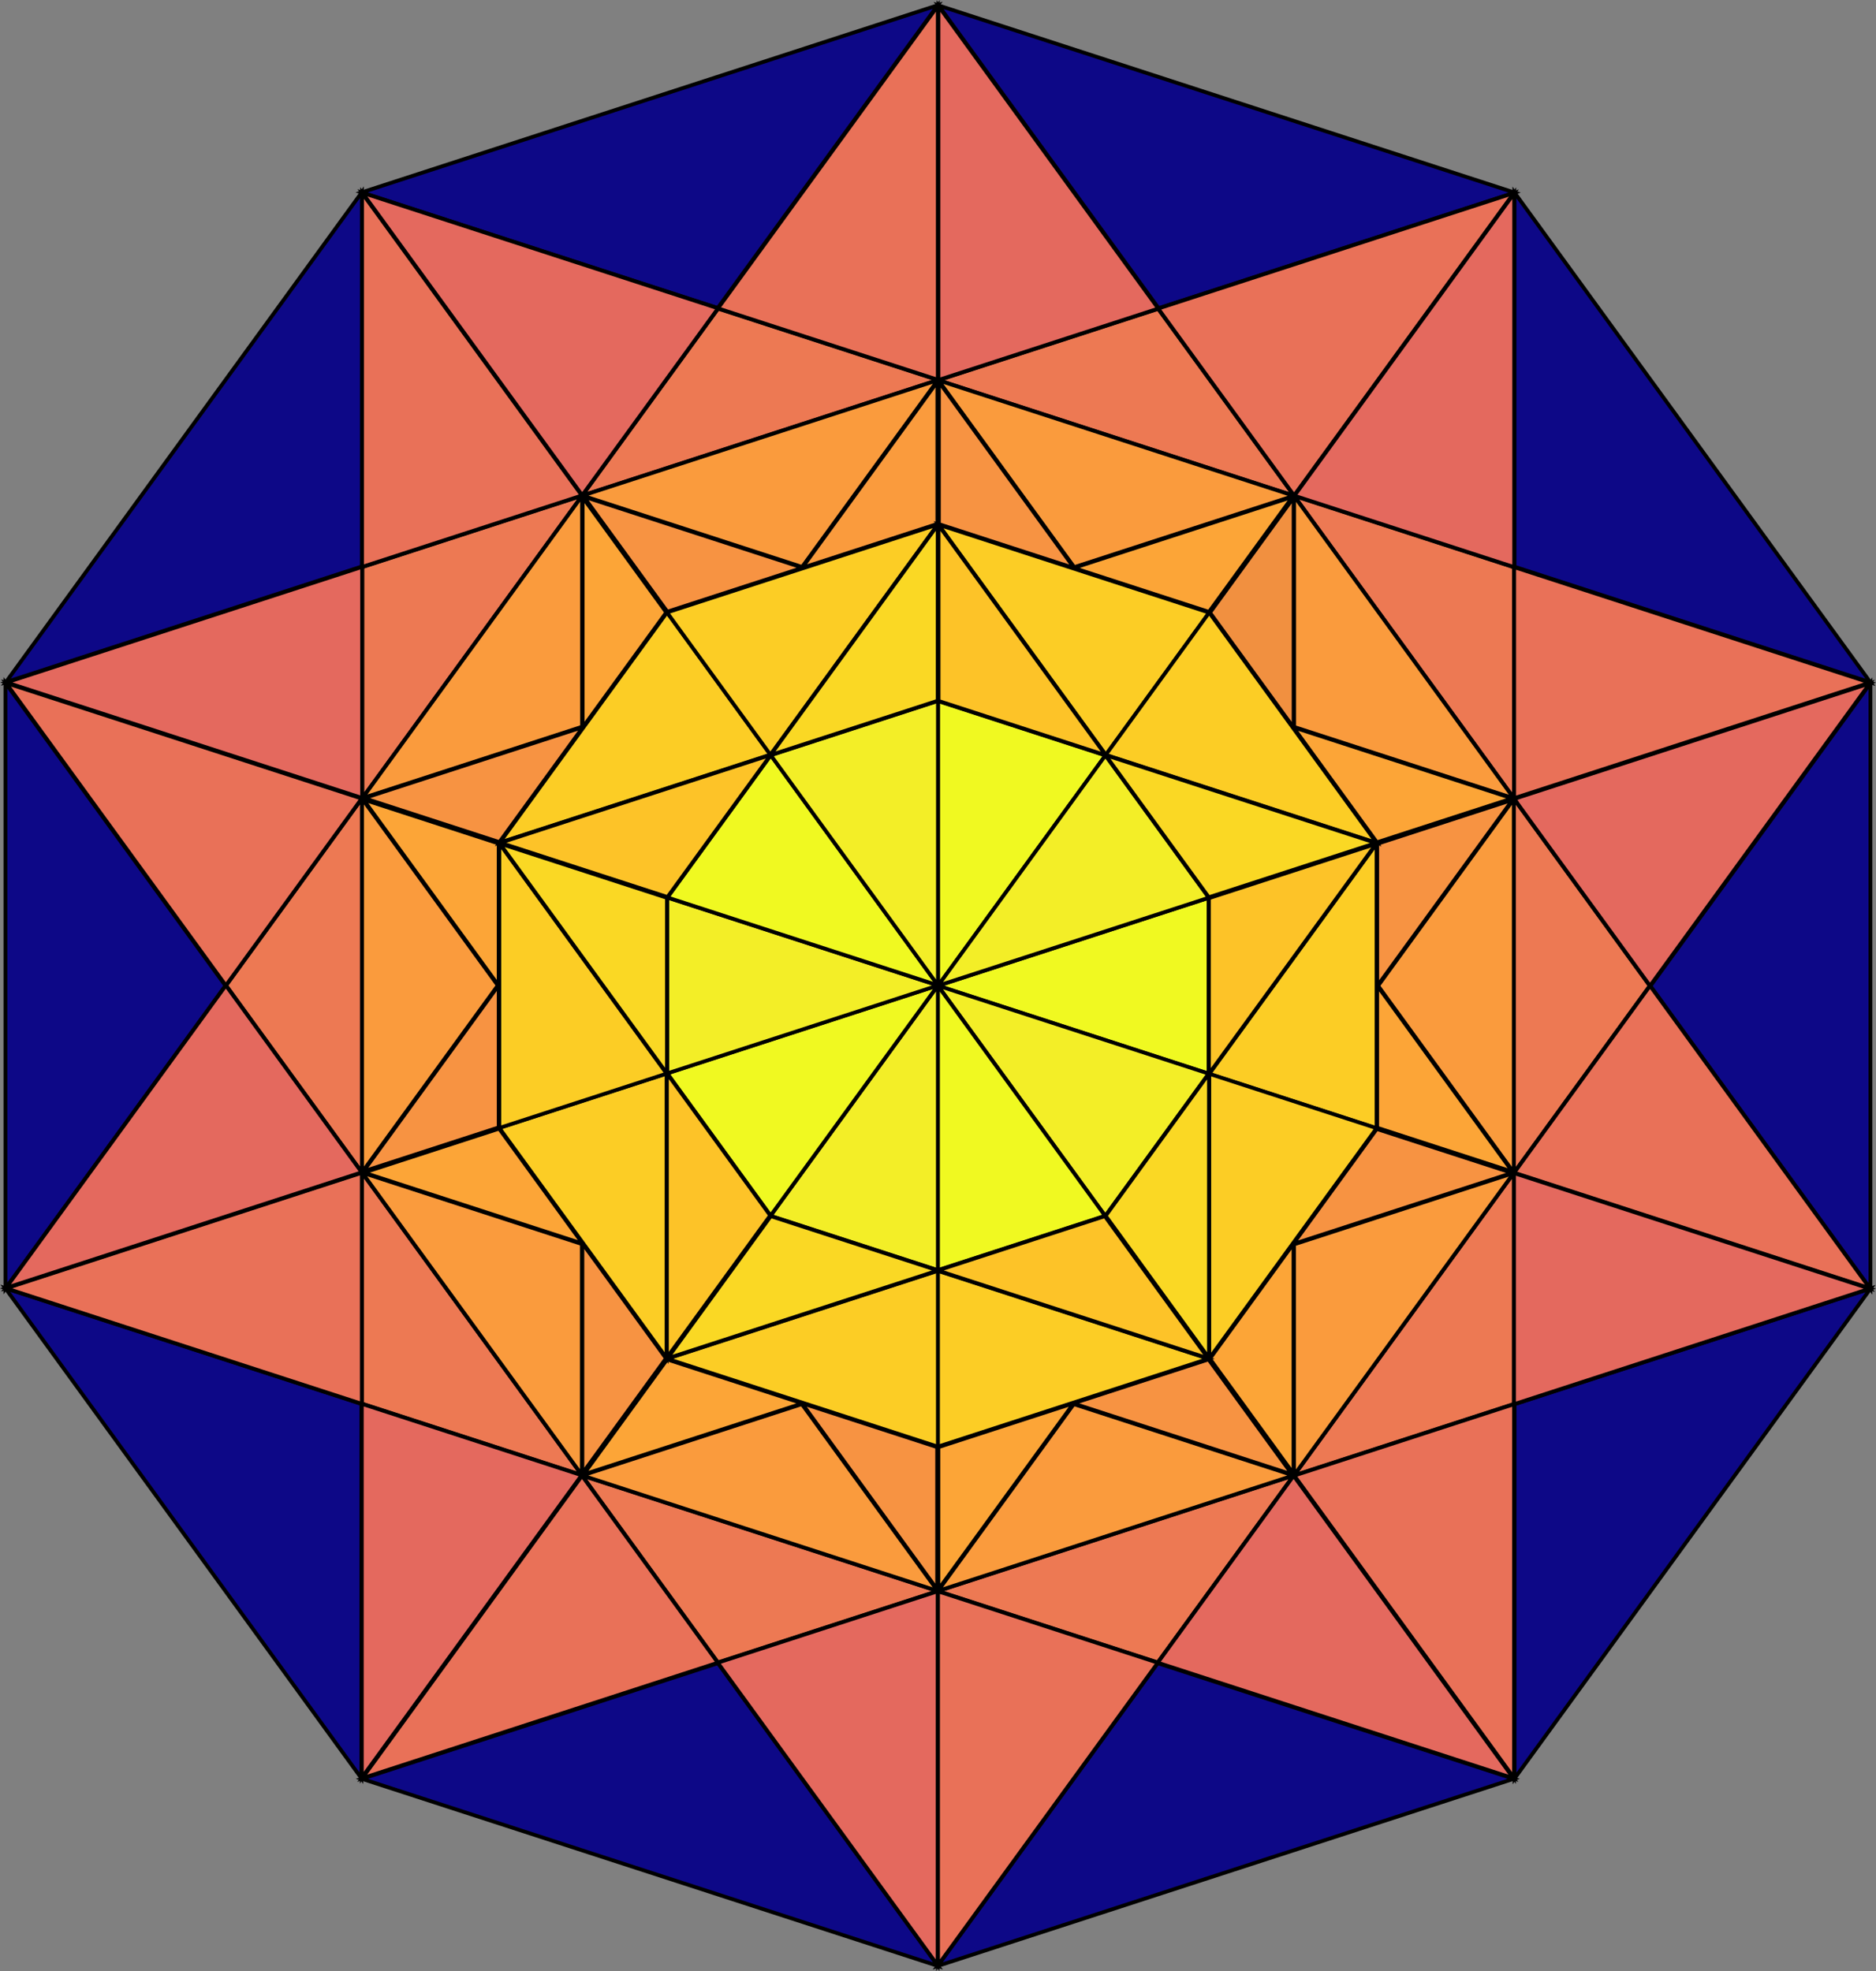 <?xml version="1.0" encoding="UTF-8" standalone="no"?>
<!-- Created with Inkscape (http://www.inkscape.org/) -->

<svg
   width="98.496mm"
   height="103.504mm"
   viewBox="0 0 98.496 103.504"
   version="1.1"
   id="svg1"
   inkscape:version="1.3.2 (091e20e, 2023-11-25)"
   sodipodi:docname="deidek.svg"
   inkscape:export-filename="deidek.png"
   inkscape:export-xdpi="600"
   inkscape:export-ydpi="600"
   xmlns:inkscape="http://www.inkscape.org/namespaces/inkscape"
   xmlns:sodipodi="http://sodipodi.sourceforge.net/DTD/sodipodi-0.dtd"
   xmlns="http://www.w3.org/2000/svg"
   xmlns:svg="http://www.w3.org/2000/svg">
  <rect x="0" y="0" width="98.496" height="103.504" fill="#808080" stroke="none"/>
  <sodipodi:namedview
     id="namedview1"
     pagecolor="#ffffff"
     bordercolor="#000000"
     borderopacity="0.25"
     inkscape:showpageshadow="2"
     inkscape:pageopacity="0.0"
     inkscape:pagecheckerboard="0"
     inkscape:deskcolor="#d1d1d1"
     inkscape:document-units="mm"
     inkscape:zoom="0.40160142"
     inkscape:cx="205.42756"
     inkscape:cy="372.25964"
     inkscape:window-width="1088"
     inkscape:window-height="776"
     inkscape:window-x="193"
     inkscape:window-y="28"
     inkscape:window-maximized="0"
     inkscape:current-layer="layer1"
     showguides="false" />
  <defs
     id="defs1" />
  <g
     inkscape:label="Layer 1"
     inkscape:groupmode="layer"
     id="layer1"
     transform="translate(-74.029,-121.847)">
    <g
       id="g311"
       style="stroke-width:0.2;stroke-dasharray:none"
       transform="translate(-6.378,98.721)">
      <path
         id="path202"
         style="fill:#ed7953;fill-opacity:1;stroke:#000000;stroke-width:0.2;stroke-dasharray:none"
         d="m 159.895,84.702 -2e-5,-19.621 7.127,9.811 z"
         sodipodi:nodetypes="cccc" />
      <path
         id="path203"
         style="fill:#fa9b3d;fill-opacity:1;stroke:#000000;stroke-width:0.2;stroke-dasharray:none"
         d="m 159.887,65.081 2e-5,19.621 -7.127,-9.811 z"
         sodipodi:nodetypes="cccc" />
      <path
         id="path204"
         style="fill:#0d0887;fill-opacity:1;stroke:#000000;stroke-width:0.2;stroke-dasharray:none"
         d="m 178.611,59.004 4e-5,31.798 -11.551,-15.9 z"
         sodipodi:nodetypes="cccc" />
      <path
         style="fill:#f0f921;fill-opacity:1;stroke:#000000;stroke-width:0.2;stroke-dasharray:none"
         d="m 129.648,74.891 14.216,-4.619 -6e-5,9.238 z"
         id="path205"
         inkscape:transform-center-x="3.5132891"
         inkscape:transform-center-y="-2.2891691" />
      <path
         style="fill:#fccd25;fill-opacity:1;stroke:#000000;stroke-width:0.2;stroke-dasharray:none"
         d="m 152.681,67.428 2e-5,14.948 -8.786,-2.855 z"
         id="path206"
         inkscape:transform-center-x="-2.1778959"
         inkscape:transform-center-y="-2.2814391" />
      <path
         style="fill:#e4695e;fill-opacity:1;stroke:#000000;stroke-width:0.2;stroke-dasharray:none"
         d="M 178.579,59.009 167.038,74.894 159.906,65.076 Z"
         id="path207"
         inkscape:transform-center-x="-4.620326"
         inkscape:transform-center-y="0.93235721" />
      <path
         style="fill:#e97158;fill-opacity:1;stroke:#000000;stroke-width:0.2;stroke-dasharray:none"
         d="m 178.58,90.775 -11.541,-15.885 -7.133,9.817 z"
         id="path208"
         inkscape:transform-center-x="-4.620326"
         inkscape:transform-center-y="-0.93236406" />
      <path
         id="path209"
         style="fill:#fdc328;fill-opacity:1;stroke:#000000;stroke-width:0.2;stroke-dasharray:none"
         d="m 143.877,79.521 8.78,-12.084 -8.78,2.853 z"
         sodipodi:nodetypes="cccc" />
      <path
         id="path210"
         style="fill:#f79342;fill-opacity:1;stroke:#000000;stroke-width:0.2;stroke-dasharray:none"
         d="m 152.714,74.908 7.107,-9.782 -7.107,2.31 z"
         sodipodi:nodetypes="cccc" />
      <path
         id="path211"
         style="fill:#fca537;fill-opacity:1;stroke:#000000;stroke-width:0.2;stroke-dasharray:none"
         d="m 152.712,74.875 7.107,9.782 -7.107,-2.31 z"
         sodipodi:nodetypes="cccc" />
      <path
         id="path221"
         style="fill:#ed7953;fill-opacity:1;stroke:#000000;stroke-width:0.2;stroke-dasharray:none"
         d="m 159.887,84.726 -11.533,15.873 11.533,-3.748 z"
         sodipodi:nodetypes="cccc" />
      <path
         id="path222"
         style="fill:#fa9b3d;fill-opacity:1;stroke:#000000;stroke-width:0.2;stroke-dasharray:none"
         d="m 148.348,100.594 11.533,-15.873 -11.533,3.748 z"
         sodipodi:nodetypes="cccc" />
      <path
         id="path223"
         style="fill:#0d0887;fill-opacity:1;stroke:#000000;stroke-width:0.2;stroke-dasharray:none"
         d="M 159.925,116.516 178.615,90.791 159.925,96.865 Z"
         sodipodi:nodetypes="cccc" />
      <path
         style="fill:#f3ee27;fill-opacity:1;stroke:#000000;stroke-width:0.2;stroke-dasharray:none"
         d="m 129.651,74.884 8.786,12.093 5.43,-7.474 z"
         id="path224"
         inkscape:transform-center-x="3.5132891"
         inkscape:transform-center-y="-2.2891691" />
      <path
         style="fill:#fccd25;fill-opacity:1;stroke:#000000;stroke-width:0.2;stroke-dasharray:none"
         d="m 143.898,94.46 8.786,-12.093 -8.786,-2.855 z"
         id="path225"
         inkscape:transform-center-x="-2.1778959"
         inkscape:transform-center-y="-2.2814391" />
      <path
         style="fill:#e97158;fill-opacity:1;stroke:#000000;stroke-width:0.2;stroke-dasharray:none"
         d="m 159.901,116.494 -2e-5,-19.635 -11.541,3.75 z"
         id="path226"
         inkscape:transform-center-x="-4.620326"
         inkscape:transform-center-y="0.93235721" />
      <path
         style="fill:#e4695e;fill-opacity:1;stroke:#000000;stroke-width:0.2;stroke-dasharray:none"
         d="m 178.573,90.795 -18.674,6.067 8e-5,-12.135 z"
         id="path227"
         inkscape:transform-center-x="-4.620326"
         inkscape:transform-center-y="-0.93236406" />
      <path
         id="path228"
         style="fill:#fad824;fill-opacity:1;stroke:#000000;stroke-width:0.2;stroke-dasharray:none"
         d="m 143.883,79.502 4e-5,14.937 -5.426,-7.469 z"
         sodipodi:nodetypes="cccc" />
      <path
         id="path229"
         style="fill:#fca537;fill-opacity:1;stroke:#000000;stroke-width:0.2;stroke-dasharray:none"
         d="m 148.321,88.428 2e-5,12.091 -4.392,-6.046 z"
         sodipodi:nodetypes="cccc" />
      <path
         id="path230"
         style="fill:#f79342;fill-opacity:1;stroke:#000000;stroke-width:0.2;stroke-dasharray:none"
         d="m 148.3,88.454 11.499,-3.736 -7.107,-2.309 z"
         sodipodi:nodetypes="cccc" />
      <path
         id="path231"
         style="fill:#ed7953;fill-opacity:1;stroke:#000000;stroke-width:0.2;stroke-dasharray:none"
         d="m 129.658,106.675 18.66,-6.063 -7.128,9.81 z"
         sodipodi:nodetypes="cccc" />
      <path
         id="path232"
         style="fill:#fa9b3d;fill-opacity:1;stroke:#000000;stroke-width:0.2;stroke-dasharray:none"
         d="m 148.315,100.604 -18.66,6.063 7.128,-9.81 z"
         sodipodi:nodetypes="cccc" />
      <path
         id="path233"
         style="fill:#0d0887;fill-opacity:1;stroke:#000000;stroke-width:0.2;stroke-dasharray:none"
         d="m 159.881,116.534 -30.242,9.826 11.552,-15.899 z"
         sodipodi:nodetypes="cccc" />
      <path
         style="fill:#f0f921;fill-opacity:1;stroke:#000000;stroke-width:0.2;stroke-dasharray:none"
         d="m 129.641,74.877 8.786,12.093 -8.786,2.855 z"
         id="path234"
         inkscape:transform-center-x="3.5132891"
         inkscape:transform-center-y="-2.2891691" />
      <path
         style="fill:#fccd25;fill-opacity:1;stroke:#000000;stroke-width:0.2;stroke-dasharray:none"
         d="m 143.856,94.476 -14.216,4.619 6e-5,-9.238 z"
         id="path235"
         inkscape:transform-center-x="-2.1778959"
         inkscape:transform-center-y="-2.2814391" />
      <path
         style="fill:#e4695e;fill-opacity:1;stroke:#000000;stroke-width:0.2;stroke-dasharray:none"
         d="m 159.867,116.505 -18.674,-6.068 7.133,-9.817 z"
         id="path236"
         inkscape:transform-center-x="-4.620326"
         inkscape:transform-center-y="0.93235721" />
      <path
         style="fill:#e97158;fill-opacity:1;stroke:#000000;stroke-width:0.2;stroke-dasharray:none"
         d="m 129.656,126.322 11.541,-15.885 -11.541,-3.75 z"
         id="path237"
         inkscape:transform-center-x="-4.620326"
         inkscape:transform-center-y="-0.93236406" />
      <path
         id="path238"
         style="fill:#fdc328;fill-opacity:1;stroke:#000000;stroke-width:0.2;stroke-dasharray:none"
         d="m 129.635,89.84 14.206,4.616 -5.427,-7.468 z"
         sodipodi:nodetypes="cccc" />
      <path
         id="path239"
         style="fill:#f79342;fill-opacity:1;stroke:#000000;stroke-width:0.2;stroke-dasharray:none"
         d="m 136.753,96.819 11.499,3.736 -4.393,-6.045 z"
         sodipodi:nodetypes="cccc" />
      <path
         id="path240"
         style="fill:#fca537;fill-opacity:1;stroke:#000000;stroke-width:0.2;stroke-dasharray:none"
         d="m 136.784,96.807 -7.107,9.782 3.8e-4,-7.473 z"
         sodipodi:nodetypes="cccc" />
      <path
         id="path241"
         style="fill:#ed7953;fill-opacity:1;stroke:#000000;stroke-width:0.2;stroke-dasharray:none"
         d="m 129.633,106.675 -18.66,-6.063 7.128,9.81 z"
         sodipodi:nodetypes="cccc" />
      <path
         id="path242"
         style="fill:#fa9b3d;fill-opacity:1;stroke:#000000;stroke-width:0.2;stroke-dasharray:none"
         d="m 110.975,100.604 18.66,6.063 -7.128,-9.81 z"
         sodipodi:nodetypes="cccc" />
      <path
         id="path243"
         style="fill:#0d0887;fill-opacity:1;stroke:#000000;stroke-width:0.2;stroke-dasharray:none"
         d="M 99.409,116.534 129.651,126.36 118.099,110.462 Z"
         sodipodi:nodetypes="cccc" />
      <path
         style="fill:#f3ee27;fill-opacity:1;stroke:#000000;stroke-width:0.2;stroke-dasharray:none"
         d="m 129.649,74.877 -8.786,12.093 8.786,2.855 z"
         id="path244"
         inkscape:transform-center-x="3.5132891"
         inkscape:transform-center-y="-2.2891691" />
      <path
         style="fill:#fccd25;fill-opacity:1;stroke:#000000;stroke-width:0.2;stroke-dasharray:none"
         d="m 115.434,94.476 14.216,4.619 -4e-5,-9.238 z"
         id="path245"
         inkscape:transform-center-x="-2.1778959"
         inkscape:transform-center-y="-2.2814391" />
      <path
         style="fill:#e97158;fill-opacity:1;stroke:#000000;stroke-width:0.2;stroke-dasharray:none"
         d="m 99.423,116.505 18.674,-6.068 -7.133,-9.817 z"
         id="path246"
         inkscape:transform-center-x="-4.620326"
         inkscape:transform-center-y="0.93235721" />
      <path
         style="fill:#e4695e;fill-opacity:1;stroke:#000000;stroke-width:0.2;stroke-dasharray:none"
         d="M 129.634,126.322 118.093,110.437 129.634,106.687 Z"
         id="path247"
         inkscape:transform-center-x="-4.620326"
         inkscape:transform-center-y="-0.93236406" />
      <path
         id="path248"
         style="fill:#fad824;fill-opacity:1;stroke:#000000;stroke-width:0.2;stroke-dasharray:none"
         d="m 129.655,89.84 -14.206,4.616 5.427,-7.468 z"
         sodipodi:nodetypes="cccc" />
      <path
         id="path249"
         style="fill:#fca537;fill-opacity:1;stroke:#000000;stroke-width:0.2;stroke-dasharray:none"
         d="m 122.538,96.819 -11.499,3.736 4.393,-6.045 z"
         sodipodi:nodetypes="cccc" />
      <path
         id="path250"
         style="fill:#f79342;fill-opacity:1;stroke:#000000;stroke-width:0.2;stroke-dasharray:none"
         d="m 122.506,96.807 7.107,9.782 -3.9e-4,-7.473 z"
         sodipodi:nodetypes="cccc" />
      <path
         id="path251"
         style="fill:#ed7953;fill-opacity:1;stroke:#000000;stroke-width:0.2;stroke-dasharray:none"
         d="M 99.416,84.708 110.949,100.581 99.416,96.833 Z"
         sodipodi:nodetypes="cccc" />
      <path
         id="path252"
         style="fill:#fa9b3d;fill-opacity:1;stroke:#000000;stroke-width:0.2;stroke-dasharray:none"
         d="M 110.955,100.576 99.423,84.703 110.955,88.45 Z"
         sodipodi:nodetypes="cccc" />
      <path
         id="path253"
         style="fill:#0d0887;fill-opacity:1;stroke:#000000;stroke-width:0.2;stroke-dasharray:none"
         d="M 99.379,116.498 80.689,90.773 99.379,96.847 Z"
         sodipodi:nodetypes="cccc" />
      <path
         style="fill:#f0f921;fill-opacity:1;stroke:#000000;stroke-width:0.2;stroke-dasharray:none"
         d="m 129.653,74.866 -8.786,12.093 -5.43,-7.474 z"
         id="path254"
         inkscape:transform-center-x="3.5132891"
         inkscape:transform-center-y="-2.2891691" />
      <path
         style="fill:#fccd25;fill-opacity:1;stroke:#000000;stroke-width:0.2;stroke-dasharray:none"
         d="m 115.405,94.442 -8.786,-12.093 8.786,-2.855 z"
         id="path255"
         inkscape:transform-center-x="-2.1778959"
         inkscape:transform-center-y="-2.2814391" />
      <path
         style="fill:#e4695e;fill-opacity:1;stroke:#000000;stroke-width:0.2;stroke-dasharray:none"
         d="m 99.402,116.476 1.2e-5,-19.635 11.541,3.75 z"
         id="path256"
         inkscape:transform-center-x="-4.620326"
         inkscape:transform-center-y="0.93235721" />
      <path
         style="fill:#e97158;fill-opacity:1;stroke:#000000;stroke-width:0.2;stroke-dasharray:none"
         d="m 80.73,90.777 18.674,6.067 -6.7e-5,-12.135 z"
         id="path257"
         inkscape:transform-center-x="-4.620326"
         inkscape:transform-center-y="-0.93236406" />
      <path
         id="path258"
         style="fill:#fdc328;fill-opacity:1;stroke:#000000;stroke-width:0.2;stroke-dasharray:none"
         d="m 115.42,79.484 -3e-5,14.937 5.426,-7.469 z"
         sodipodi:nodetypes="cccc" />
      <path
         id="path259"
         style="fill:#f79342;fill-opacity:1;stroke:#000000;stroke-width:0.2;stroke-dasharray:none"
         d="m 110.983,88.41 v 12.091 l 4.392,-6.046 z"
         sodipodi:nodetypes="cccc" />
      <path
         id="path260"
         style="fill:#fca537;fill-opacity:1;stroke:#000000;stroke-width:0.2;stroke-dasharray:none"
         d="M 111.004,88.436 99.504,84.7 106.612,82.391 Z"
         sodipodi:nodetypes="cccc" />
      <path
         id="path261"
         style="fill:#ed7953;fill-opacity:1;stroke:#000000;stroke-width:0.2;stroke-dasharray:none"
         d="m 99.408,84.684 2e-5,-19.621 -7.127,9.811 z"
         sodipodi:nodetypes="cccc" />
      <path
         id="path262"
         style="fill:#fa9b3d;fill-opacity:1;stroke:#000000;stroke-width:0.2;stroke-dasharray:none"
         d="m 99.417,65.063 -2e-5,19.621 7.127,-9.811 z"
         sodipodi:nodetypes="cccc" />
      <path
         id="path263"
         style="fill:#0d0887;fill-opacity:1;stroke:#000000;stroke-width:0.2;stroke-dasharray:none"
         d="m 80.692,58.986 -4e-5,31.798 11.551,-15.9 z"
         sodipodi:nodetypes="cccc" />
      <path
         style="fill:#f3ee27;fill-opacity:1;stroke:#000000;stroke-width:0.2;stroke-dasharray:none"
         d="m 129.655,74.873 -14.216,-4.619 6e-5,9.238 z"
         id="path264"
         inkscape:transform-center-x="3.5132891"
         inkscape:transform-center-y="-2.2891691" />
      <path
         style="fill:#fccd25;fill-opacity:1;stroke:#000000;stroke-width:0.2;stroke-dasharray:none"
         d="m 106.622,67.41 -2e-5,14.948 8.786,-2.855 z"
         id="path265"
         inkscape:transform-center-x="-2.1778959"
         inkscape:transform-center-y="-2.2814391" />
      <path
         style="fill:#e97158;fill-opacity:1;stroke:#000000;stroke-width:0.2;stroke-dasharray:none"
         d="M 80.724,58.991 92.265,74.876 99.398,65.058 Z"
         id="path266"
         inkscape:transform-center-x="-4.620326"
         inkscape:transform-center-y="0.93235721" />
      <path
         style="fill:#e4695e;fill-opacity:1;stroke:#000000;stroke-width:0.2;stroke-dasharray:none"
         d="m 80.724,90.756 11.541,-15.885 7.133,9.817 z"
         id="path267"
         inkscape:transform-center-x="-4.620326"
         inkscape:transform-center-y="-0.93236406" />
      <path
         id="path268"
         style="fill:#fad824;fill-opacity:1;stroke:#000000;stroke-width:0.2;stroke-dasharray:none"
         d="m 115.426,79.503 -8.78,-12.084 8.78,2.853 z"
         sodipodi:nodetypes="cccc" />
      <path
         id="path269"
         style="fill:#fca537;fill-opacity:1;stroke:#000000;stroke-width:0.2;stroke-dasharray:none"
         d="m 106.59,74.89 -7.107,-9.782 7.107,2.31 z"
         sodipodi:nodetypes="cccc" />
      <path
         id="path270"
         style="fill:#f79342;fill-opacity:1;stroke:#000000;stroke-width:0.2;stroke-dasharray:none"
         d="m 106.591,74.856 -7.107,9.782 7.107,-2.31 z"
         sodipodi:nodetypes="cccc" />
      <path
         id="path271"
         style="fill:#ed7953;fill-opacity:1;stroke:#000000;stroke-width:0.2;stroke-dasharray:none"
         d="M 110.963,49.158 99.431,65.031 99.431,52.905 Z"
         sodipodi:nodetypes="cccc" />
      <path
         id="path272"
         style="fill:#fa9b3d;fill-opacity:1;stroke:#000000;stroke-width:0.2;stroke-dasharray:none"
         d="M 99.437,65.036 110.97,49.162 110.969,61.289 Z"
         sodipodi:nodetypes="cccc" />
      <path
         id="path273"
         style="fill:#0d0887;fill-opacity:1;stroke:#000000;stroke-width:0.2;stroke-dasharray:none"
         d="M 80.717,58.946 99.407,33.221 99.406,52.874 Z"
         sodipodi:nodetypes="cccc" />
      <path
         style="fill:#f0f921;fill-opacity:1;stroke:#000000;stroke-width:0.2;stroke-dasharray:none"
         d="m 129.667,74.873 -14.216,-4.619 5.43,-7.474 z"
         id="path274"
         inkscape:transform-center-x="3.5132891"
         inkscape:transform-center-y="-2.2891691" />
      <path
         style="fill:#fccd25;fill-opacity:1;stroke:#000000;stroke-width:0.2;stroke-dasharray:none"
         d="m 106.646,67.372 8.786,-12.093 5.43,7.474 z"
         id="path275"
         inkscape:transform-center-x="-2.1778959"
         inkscape:transform-center-y="-2.2814391" />
      <path
         style="fill:#e4695e;fill-opacity:1;stroke:#000000;stroke-width:0.2;stroke-dasharray:none"
         d="M 80.745,58.961 99.419,52.894 99.419,65.029 Z"
         id="path276"
         inkscape:transform-center-x="-4.620326"
         inkscape:transform-center-y="0.93235721" />
      <path
         style="fill:#e97158;fill-opacity:1;stroke:#000000;stroke-width:0.2;stroke-dasharray:none"
         d="M 99.417,33.262 V 52.897 L 110.957,49.147 Z"
         id="path277"
         inkscape:transform-center-x="-4.620326"
         inkscape:transform-center-y="-0.93236406" />
      <path
         id="path278"
         style="fill:#fdc328;fill-opacity:1;stroke:#000000;stroke-width:0.2;stroke-dasharray:none"
         d="m 120.877,62.764 -14.206,4.616 8.78,2.852 z"
         sodipodi:nodetypes="cccc" />
      <path
         id="path279"
         style="fill:#f79342;fill-opacity:1;stroke:#000000;stroke-width:0.2;stroke-dasharray:none"
         d="m 111.017,61.302 -11.499,3.736 7.107,2.309 z"
         sodipodi:nodetypes="cccc" />
      <path
         id="path280"
         style="fill:#fca537;fill-opacity:1;stroke:#000000;stroke-width:0.2;stroke-dasharray:none"
         d="m 110.998,61.33 -1e-5,-12.091 4.392,6.046 z"
         sodipodi:nodetypes="cccc" />
      <path
         id="path281"
         style="fill:#ed7953;fill-opacity:1;stroke:#000000;stroke-width:0.2;stroke-dasharray:none"
         d="M 110.984,49.143 129.644,43.08 118.111,39.333 Z"
         sodipodi:nodetypes="cccc" />
      <path
         id="path282"
         style="fill:#fa9b3d;fill-opacity:1;stroke:#000000;stroke-width:0.2;stroke-dasharray:none"
         d="m 129.646,43.088 -18.66,6.063 11.533,3.747 z"
         sodipodi:nodetypes="cccc" />
      <path
         id="path283"
         style="fill:#0d0887;fill-opacity:1;stroke:#000000;stroke-width:0.2;stroke-dasharray:none"
         d="M 129.64,23.402 99.398,33.228 118.089,39.3 Z"
         sodipodi:nodetypes="cccc" />
      <path
         style="fill:#f3ee27;fill-opacity:1;stroke:#000000;stroke-width:0.2;stroke-dasharray:none"
         d="M 129.661,74.878 V 59.93 l -8.786,2.855 z"
         id="path284"
         inkscape:transform-center-x="3.5132891"
         inkscape:transform-center-y="-2.2891691" />
      <path
         style="fill:#fccd25;fill-opacity:1;stroke:#000000;stroke-width:0.2;stroke-dasharray:none"
         d="m 129.641,50.666 -14.216,4.619 5.43,7.474 z"
         id="path285"
         inkscape:transform-center-x="-2.1778959"
         inkscape:transform-center-y="-2.2814391" />
      <path
         style="fill:#e97158;fill-opacity:1;stroke:#000000;stroke-width:0.2;stroke-dasharray:none"
         d="m 129.645,23.434 -11.541,15.885 11.541,3.75 z"
         id="path286"
         inkscape:transform-center-x="-4.620326"
         inkscape:transform-center-y="0.93235721" />
      <path
         style="fill:#e4695e;fill-opacity:1;stroke:#000000;stroke-width:0.2;stroke-dasharray:none"
         d="m 99.434,33.249 18.674,6.067 -7.133,9.817 z"
         id="path287"
         inkscape:transform-center-x="-4.620326"
         inkscape:transform-center-y="-0.93236406" />
      <path
         id="path288"
         style="fill:#fad824;fill-opacity:1;stroke:#000000;stroke-width:0.2;stroke-dasharray:none"
         d="m 120.861,62.776 8.779,-12.084 -5.1e-4,9.232 z"
         sodipodi:nodetypes="cccc" />
      <path
         id="path289"
         style="fill:#fa9b3d;fill-opacity:1;stroke:#000000;stroke-width:0.2;stroke-dasharray:none"
         d="m 122.517,52.947 7.107,-9.782 -4e-4,7.473 z"
         sodipodi:nodetypes="cccc" />
      <path
         id="path290"
         style="fill:#f79342;fill-opacity:1;stroke:#000000;stroke-width:0.2;stroke-dasharray:none"
         d="m 122.549,52.938 -11.499,-3.736 4.393,6.045 z"
         sodipodi:nodetypes="cccc" />
      <path
         id="path291"
         style="fill:#ed7953;fill-opacity:1;stroke:#000000;stroke-width:0.2;stroke-dasharray:none"
         d="M 148.341,49.154 129.681,43.091 141.214,39.345 Z"
         sodipodi:nodetypes="cccc" />
      <path
         id="path292"
         style="fill:#fa9b3d;fill-opacity:1;stroke:#000000;stroke-width:0.2;stroke-dasharray:none"
         d="m 129.679,43.099 18.66,6.063 -11.533,3.747 z"
         sodipodi:nodetypes="cccc" />
      <path
         id="path293"
         style="fill:#0d0887;fill-opacity:1;stroke:#000000;stroke-width:0.2;stroke-dasharray:none"
         d="m 129.685,23.413 30.242,9.826 -18.691,6.072 z"
         sodipodi:nodetypes="cccc" />
      <path
         style="fill:#f0f921;fill-opacity:1;stroke:#000000;stroke-width:0.2;stroke-dasharray:none"
         d="m 129.664,74.889 -2e-5,-14.948 8.786,2.855 z"
         id="path294"
         inkscape:transform-center-x="3.5132891"
         inkscape:transform-center-y="-2.2891691" />
      <path
         style="fill:#fccd25;fill-opacity:1;stroke:#000000;stroke-width:0.2;stroke-dasharray:none"
         d="m 129.684,50.677 14.216,4.619 -5.43,7.474 z"
         id="path295"
         inkscape:transform-center-x="-2.1778959"
         inkscape:transform-center-y="-2.2814391" />
      <path
         style="fill:#e4695e;fill-opacity:1;stroke:#000000;stroke-width:0.2;stroke-dasharray:none"
         d="m 129.68,23.445 11.541,15.885 -11.541,3.75 z"
         id="path296"
         inkscape:transform-center-x="-4.620326"
         inkscape:transform-center-y="0.93235721" />
      <path
         style="fill:#e97158;fill-opacity:1;stroke:#000000;stroke-width:0.2;stroke-dasharray:none"
         d="m 159.891,33.261 -18.674,6.067 7.133,9.817 z"
         id="path297"
         inkscape:transform-center-x="-4.620326"
         inkscape:transform-center-y="-0.93236406" />
      <path
         id="path298"
         style="fill:#fdc328;fill-opacity:1;stroke:#000000;stroke-width:0.2;stroke-dasharray:none"
         d="m 138.464,62.787 -8.779,-12.084 5.2e-4,9.232 z"
         sodipodi:nodetypes="cccc" />
      <path
         id="path299"
         style="fill:#f79342;fill-opacity:1;stroke:#000000;stroke-width:0.2;stroke-dasharray:none"
         d="m 136.808,52.958 -7.107,-9.782 3.8e-4,7.473 z"
         sodipodi:nodetypes="cccc" />
      <path
         id="path300"
         style="fill:#fca537;fill-opacity:1;stroke:#000000;stroke-width:0.2;stroke-dasharray:none"
         d="m 136.775,52.949 11.499,-3.736 -4.393,6.045 z"
         sodipodi:nodetypes="cccc" />
      <path
         id="path301"
         style="fill:#ed7953;fill-opacity:1;stroke:#000000;stroke-width:0.2;stroke-dasharray:none"
         d="m 148.362,49.169 11.533,15.873 -6.7e-4,-12.126 z"
         sodipodi:nodetypes="cccc" />
      <path
         id="path302"
         style="fill:#fa9b3d;fill-opacity:1;stroke:#000000;stroke-width:0.2;stroke-dasharray:none"
         d="m 159.887,65.047 -11.533,-15.873 6.6e-4,12.126 z"
         sodipodi:nodetypes="cccc" />
      <path
         id="path303"
         style="fill:#0d0887;fill-opacity:1;stroke:#000000;stroke-width:0.2;stroke-dasharray:none"
         d="m 178.608,58.957 -18.69,-25.725 0.001,19.653 z"
         sodipodi:nodetypes="cccc" />
      <path
         style="fill:#f3ee27;fill-opacity:1;stroke:#000000;stroke-width:0.2;stroke-dasharray:none"
         d="m 129.658,74.885 14.216,-4.619 -5.43,-7.474 z"
         id="path304"
         inkscape:transform-center-x="3.5132891"
         inkscape:transform-center-y="-2.2891691" />
      <path
         style="fill:#fccd25;fill-opacity:1;stroke:#000000;stroke-width:0.2;stroke-dasharray:none"
         d="m 152.679,67.384 -8.786,-12.093 -5.43,7.474 z"
         id="path305"
         inkscape:transform-center-x="-2.1778959"
         inkscape:transform-center-y="-2.2814391" />
      <path
         style="fill:#e97158;fill-opacity:1;stroke:#000000;stroke-width:0.2;stroke-dasharray:none"
         d="m 178.579,58.973 -18.674,-6.067 6e-5,12.135 z"
         id="path306"
         inkscape:transform-center-x="-4.620326"
         inkscape:transform-center-y="0.93235721" />
      <path
         style="fill:#e4695e;fill-opacity:1;stroke:#000000;stroke-width:0.2;stroke-dasharray:none"
         d="M 159.908,33.273 V 52.908 L 148.367,49.158 Z"
         id="path307"
         inkscape:transform-center-x="-4.620326"
         inkscape:transform-center-y="-0.93236406" />
      <path
         id="path308"
         style="fill:#fad824;fill-opacity:1;stroke:#000000;stroke-width:0.2;stroke-dasharray:none"
         d="m 138.448,62.776 14.206,4.616 -8.78,2.852 z"
         sodipodi:nodetypes="cccc" />
      <path
         id="path309"
         style="fill:#fca537;fill-opacity:1;stroke:#000000;stroke-width:0.2;stroke-dasharray:none"
         d="m 148.308,61.313 11.499,3.736 -7.107,2.309 z"
         sodipodi:nodetypes="cccc" />
      <path
         id="path310"
         style="fill:#f19040;fill-opacity:1;stroke:#000000;stroke-width:0.2;stroke-dasharray:none"
         d="m 148.327,61.341 2e-5,-12.091 -4.392,6.046 z"
         sodipodi:nodetypes="cccc" />
    </g>
  </g>
</svg>
